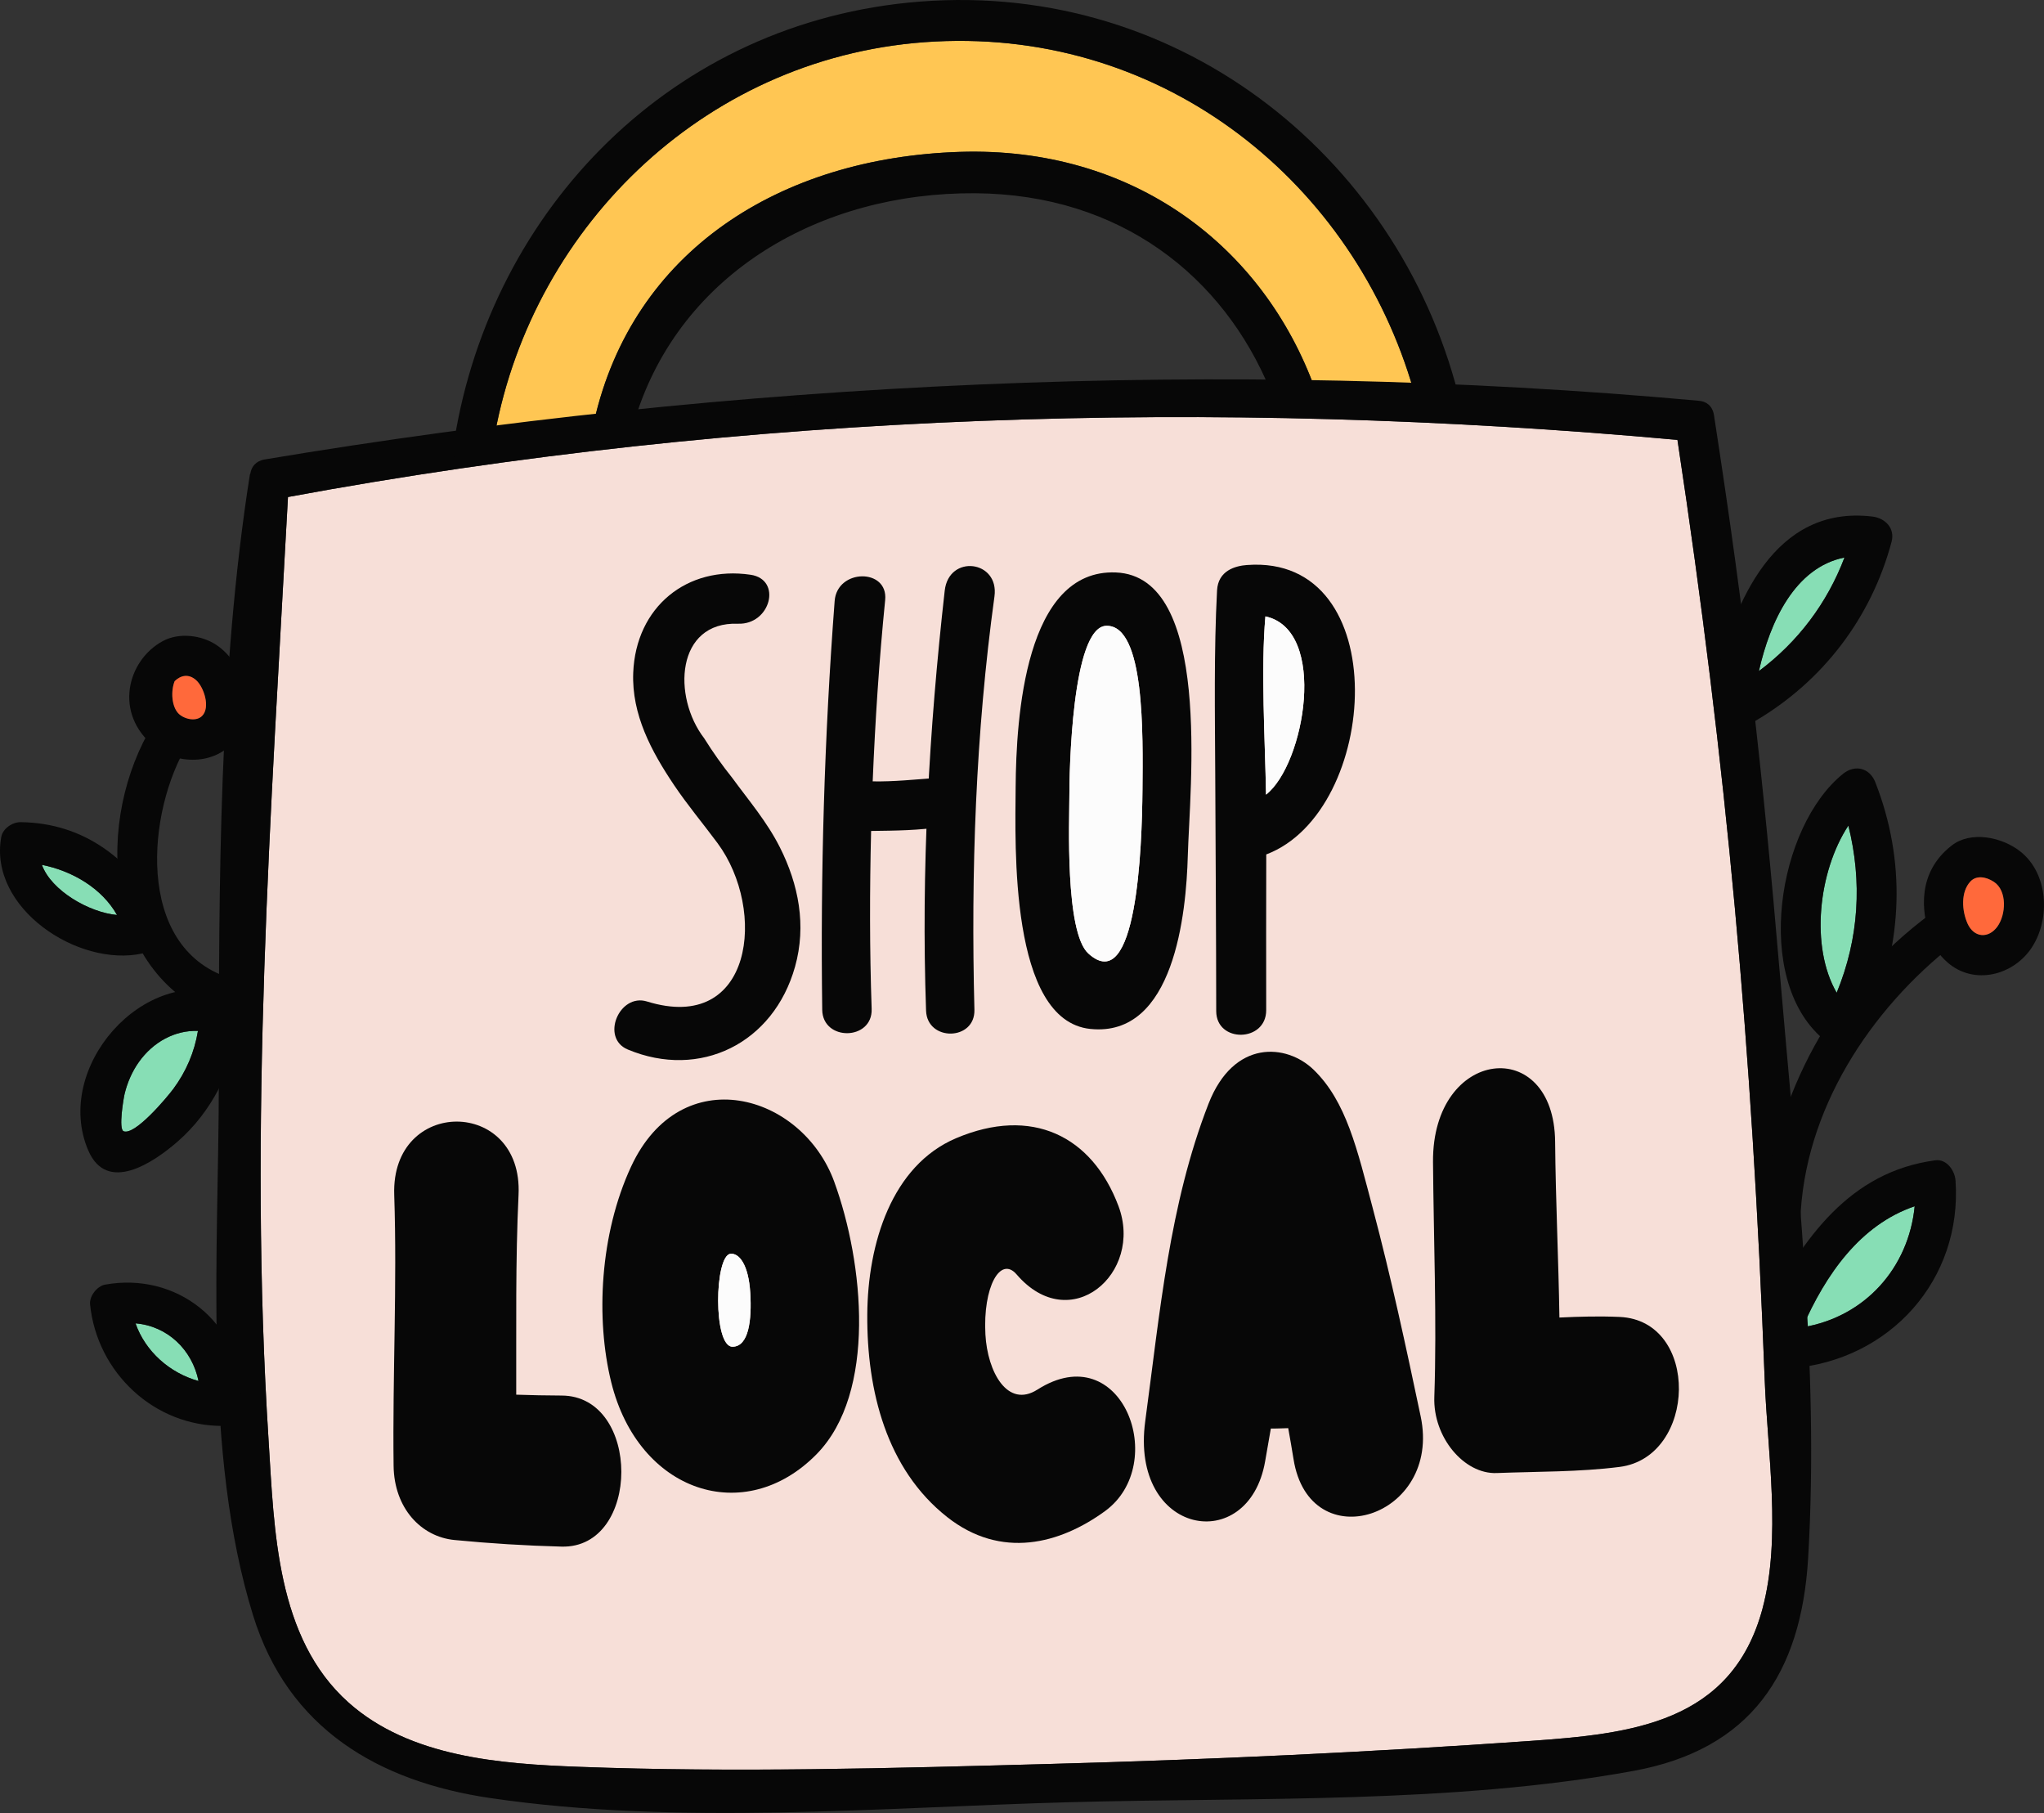 <svg id="_Слой_2" xmlns="http://www.w3.org/2000/svg" width="1080" height="957.73" viewBox="0 0 1080 957.73"><rect x="0" y="0" width="1080" height="957.73" fill="#333333" stroke="none"/><g id="Shop_small06_473512050"><g id="Shop_small06_473512050-2"><path d="M970.46 524.45c-14.11-24.35-9.67-64.25 6.17-88.32 7.38 29.47 5.68 59.56-6.17 88.32z" fill="#87deb5"/><path d="M952.41 701.17c12.23-27.86 30.48-54.18 59.26-63.95-3.15 32.35-26.11 58.53-59.26 63.95z" fill="#87deb5"/><path d="M929.35 354.51c5.9-26.14 19.03-54.76 45.23-60-9.13 24.09-24.6 44.6-45.23 60z" fill="#87deb5"/><path d="M91.51 575.32c-3.18 4.29-20.22 24.7-26.2 22.28-2.81-1.14.0-17.54.53-19.73 1.44-5.96 3.97-11.81 7.53-16.82 7.51-10.59 19.02-16.9 31.23-16.46-1.83 11.16-6.21 21.46-13.08 30.74z" fill="#87deb5"/><path d="M22.13 456.87c15.98 3.14 31.75 12.35 39.7 26.49-14.64-1.32-34.73-12.81-39.7-26.49z" fill="#87deb5"/><path d="M71.6 699.08c16.89 1.38 29.95 13.93 33.3 30.47-15.17-4.21-28.07-15.55-33.3-30.47z" fill="#87deb5"/><path d="M494.09 21.93c122.02-6.26 221.55 75.19 252.92 184.67-12.54-.22-30.32-.46-51.98-.56-27.48-76.27-96.52-128.76-188.02-125.8-94.94 3.07-172.74 52.28-193.13 142.45-17.72 1.91-35.25 4-52.36 6.35 20.58-110.84 113.4-201 232.58-207.11z" fill="#ffc653"/><path d="M931.27 849.79c-16.29 60.54-69.48 66.15-122.8 69.9-84.6 5.94-169.36 9.87-254.14 12.16-82.63 2.23-165.93 4.61-248.57 1.5-41.22-1.55-89.14-4.99-121.63-33.98-38.17-34.06-39.2-91.01-42.2-138.17-10.68-167.5 1.23-331.67 10.23-498.64 241.55-44.72 489.79-52.42 734.16-30.17 26.11 172.52 39.43 321.47 46.11 496.59 1.45 38.03 8.88 83.48-1.17 120.81z" fill="#f7dfd8"/><g><path d="M412.02 447.52c-6.77-13.42-16.32-24.57-25.14-36.62-5.34-6.67-10.28-13.63-14.8-20.88-16.92-22.03-14.92-61.74 17.86-60.53 17.2.63 23.49-23.38 6.63-25.87-33.6-4.95-60.63 17.03-61.99 51.8-.87 22.07 9.65 41.58 21.59 59.33 7.08 10.53 15.37 20.41 22.94 30.62 26.22 35.37 18.77 101.04-37.25 83.68-14.65-4.54-24.69 19.3-10.16 25.37 38.12 15.91 77.03-3.15 88.4-43.8 6.06-21.67 1.91-43.33-8.07-63.09z" fill="#070707"/><path d="M494.54 410.97c-11.1.8-22.28 2.01-33.43 1.8 1.31-32 3.41-63.97 6.59-95.78 1.69-16.92-25.39-16.66-26.69.48-5.47 72.08-7.54 143.68-6.57 215.95.23 16.81 26.71 16.35 26.12-.47-1.09-31.28-1.06-62.64-.29-93.98 12.81-.17 25.42-.24 38.22-2.32 14.56-2.36 10.68-26.75-3.95-25.69z" fill="#070707"/><path d="M499.17 312c-8.32 73.89-12.46 147.54-9.86 221.9.57 16.42 25.97 16.02 25.55-.46-1.88-73.04.64-145.91 10.59-218.37 2.62-19.09-24.1-22.43-26.28-3.07z" fill="#070707"/><path d="M589.6 302.41c-47.98-1.92-52.7 76.67-52.96 113.54-.21 30.18-3.35 123.14 39.44 127.6 44.49 4.64 50.7-61.52 51.52-91.34.99-35.92 13.05-147.76-38-149.8zm-14.53 201.31c-12.49-11.31-10.01-71.16-10.05-82.24-.04-13.24 1.24-90.51 19.57-90.88 20.46-.4 19.29 57.67 19.06 86.63-.24 30.27-2.94 109.72-28.58 86.49z" fill="#070707"/><path d="M658.92 298.47c-6.21.46-15.31 2.91-15.86 13.47-1.68 31.98-1.1 65.27-.95 98.23.19 41.31.47 82.62.51 123.94.02 17 26.45 16.53 26.41-.48-.07-27.42-.01-54.84.03-82.26 60.12-22.7 68.18-158.7-10.13-152.89zm10.03 121.3c-.53-29.23-2.8-66.19-.34-94.15 33.25 7.21 20.77 78.15.34 94.15z" fill="#070707"/></g><path d="M296.69 737.22c-7.98-.01-15.96-.21-23.93-.46.11-35.21-.45-70.45 1.23-105.58 2.45-51.37-67.42-51.77-65.69.0 1.59 47.67-.93 95.46-.33 143.15.28 22.44 14.56 37.49 32.15 39.2 18.84 1.83 37.67 2.99 56.57 3.49 42.1 1.12 42.2-79.73.0-79.8z" fill="#070707"/><path d="M440.83 624.37c-17.09-46.89-81.02-64.86-107.39-8.07-16.53 35.61-18.75 80.47-10.47 113.92 14.42 58.25 70.56 76.59 108.5 37.97 31.83-32.4 24.91-101.16 9.35-143.82zm-53.79 87.05c-10.31.04-9.58-48.31-1.02-49.09 4.47-.41 9.48 5.58 10.4 20.65.86 14.2-.75 28.41-9.38 28.44z" fill="#070707"/><path d="M548.14 734.08c-15.77 10.05-26.38-9.25-27.47-29.12-1.37-25.03 7.85-41.77 16.49-31.72 28.35 32.99 67.18-.54 53.81-36.14-13.96-37.15-45.88-52.78-85.82-35.81-33.98 14.44-46.67 55.6-46.9 93.24-.25 39.99 10.08 81.52 42.15 106.83 28.62 22.58 59.7 14.21 83.46-3.09 34.29-24.98 8.98-92.66-35.71-64.19z" fill="#070707"/><path d="M750.65 748.22c-7.78-36.9-15.68-73.63-25.3-109.9-8.24-31.08-13.95-56.54-31.35-73.3-14.15-13.64-42.12-16.19-55.46 18.09-20.73 53.26-25.66 110.29-33.42 167.6-8.18 60.44 54.56 71.48 63.34 21.29 1.01-5.78 2.01-11.58 3.02-17.36.11.0.17.01.34.0 1.31.08 7.21-.16 8.84-.2.97 5.44 1.94 10.88 2.81 16.36 8.44 53.12 78.47 30.93 67.18-22.58z" fill="#070707"/><path d="M855.77 695.69c-10.57-.47-21.19-.19-31.81.32-.48-30.95-2-61.76-2.27-92.82-.5-56.7-64.98-49.9-64.52 10.65.31 40.51 2.07 83.81.69 124.15-.73 21.21 15.69 40.85 32.95 40.17 21.59-.84 43.47-.51 64.96-3.24 40.88-5.2 42.64-77.33.0-79.23z" fill="#070707"/><path d="M940.49 515.06c-9.14-107.75-18.33-188.84-34.86-295.7-.79-5.09-4.21-7.41-8.04-7.62-.05.0-.07-.03-.12-.04-250.64-22.81-509.68-10.42-757.6 31.01-4.74.79-7.03 3.9-7.59 7.46-.06.23-.22.35-.26.6-16.42 104.11-16.36 216.04-16.4 321.28-.04 89.2-8.52 195.43 18.13 281.39 18.53 59.76 66.08 87.7 125.38 96.42 99.09 14.58 206.02 4.93 305.81 2.19 97.4-2.67 202.22.98 298.27-16.57 61.72-11.28 88.52-51.16 92.17-112.46 6.02-101.26-6.32-207.01-14.88-307.97zm-9.22 334.72c-16.29 60.54-69.48 66.15-122.8 69.9-84.6 5.94-169.36 9.87-254.14 12.16-82.63 2.23-165.93 4.61-248.57 1.5-41.22-1.55-89.14-4.99-121.63-33.98-38.17-34.06-39.2-91.01-42.2-138.17-10.68-167.5 1.23-331.67 10.23-498.64 241.55-44.72 489.79-52.42 734.16-30.17 26.11 172.52 39.43 321.47 46.11 496.59 1.45 38.03 8.88 83.48-1.17 120.81z" fill="#070707"/><path d="M695.57 213.63c17.61.01 35.5.16 53.68.45.01.04.03.08.04.12 7.57.09 15.14.15 22.71.25C742.1 86.1 625.64-10.11 485.96.85c-130.94 10.28-226.13 109.94-245.83 231.28-.07.01-.15.02-.22.03l-1.37 9.26c7.03-.35 14.03-1 21-1.77.05-.33.14-.66.19-.99 56.04-6.93 218.6-24.57 424.37-25.04 3.82.0 7.64.0 11.47.0zM494.09 21.93c122.02-6.26 221.55 75.19 252.92 184.67-12.54-.22-30.32-.46-51.98-.56-27.48-76.27-96.52-128.76-188.02-125.8-94.94 3.07-172.74 52.28-193.13 142.45-17.72 1.91-35.25 4-52.36 6.35 20.58-110.84 113.4-201 232.58-207.11zM671.12 206c-85.05.07-213.67 2.6-335.27 14.43 24-76.31 97.79-118.93 179.5-118.34 76.91.55 131.08 44.12 155.77 103.91z" fill="#070707"/><path d="M1020.48 482.46c-54.14 40.1-80.67 94.17-90.64 159.65-2.39 15.72 20.9 18.64 21.39 2.89 1.81-58.25 36.73-111.7 81.55-146.6 9-7-3.03-22.81-12.3-15.94z" fill="#070707"/><path d="M990.86 413.21c-2.95-7.52-10.68-9.52-16.97-4.48-34.73 27.87-47.59 108.24-10.93 139.82 6.39 5.51 14.47 1.81 16.98-4.03 3.18-.02 6.23-1.5 7.94-5.49 17.49-40.83 19.3-84.22 2.98-125.82zm-20.4 111.24c-14.11-24.35-9.67-64.25 6.17-88.32 7.38 29.47 5.68 59.56-6.17 88.32z" fill="#070707"/><path d="M1033.26 623.64c-.36-5.17-4.65-11.5-10.69-10.69-45.54 6.1-69.66 41.35-89.81 79.06-3.54 6.62.33 12.73 5.58 15.28-3.71 6.44-1.11 16.28 8.25 15.51 51.86-4.26 90.28-46.59 86.67-99.16zm-80.85 77.53c12.23-27.86 30.48-54.18 59.26-63.95-3.15 32.35-26.11 58.53-59.26 63.95z" fill="#070707"/><path d="M1067.55 449.85c-9.92-7.86-26.38-10.98-36.35-3.18-18.47 14.45-15.7 34.91-11.74 47.35 1.66 5.23 4.65 10.11 9.54 14.38 14.15 12.38 35.27 6.82 44.85-8.33 9.6-15.17 8.3-38.65-6.3-50.22zm-12.15 39.59c-4.74 6.57-12.44 5.94-15.79-1.54-3.02-6.75-3.7-16.69 1.52-22.26 2.99-3.19 7.97-2.69 12.37.19 7.18 4.69 6.39 17.38 1.9 23.6z" fill="#070707"/><path d="M989.28 272.87c-51.97-6.18-73.06 45.69-83.05 86.84-1.39 5.74 1.67 9.92 5.81 12.03.31 6.98 7.48 13.77 15.35 9.15 35.81-21.03 61.34-54.54 72.07-94.66 1.94-7.26-3.46-12.57-10.18-13.36zm-59.92 81.64c5.9-26.14 19.03-54.76 45.23-60-9.13 24.09-24.6 44.6-45.23 60z" fill="#070707"/><path d="M120.81 516.45c-49.81-16.45-42.99-88.36-21.66-123.29 7.09-11.61-11.11-22.19-18.2-10.64-30.74 50.09-27.28 130.38 34.07 154.93 12.81 5.13 19.26-16.55 5.79-21z" fill="#070707"/><path d="M114.25 340.66c-7.78-5.16-19.58-6.66-28.21-2.01-18.82 10.13-26.17 38.22-4.51 55.69 12.84 10.36 34.25 9.67 43.71-4.98 9.96-15.43 3.99-38.77-10.98-48.7zm-7.53 37.6c-3.28 3.2-9.71 1.53-12.52-1.45-3.47-3.68-4.04-11.64-1.92-16.98 3.16-3.08 7.42-4.12 11.44-.44 3.99 3.65 7.61 14.38 3 18.87z" fill="#070707"/><path d="M120.7 525.52c-45.03-15.94-92.7 38.61-74.09 82.16 9.88 23.13 34.48 6.48 47.22-4.61 17.83-15.52 28.8-37.54 32.55-60.69 3.18-5.5 2.17-14.08-5.68-16.86zm-29.2 49.8c-3.18 4.29-20.22 24.7-26.2 22.28-2.81-1.14.0-17.54.53-19.73 1.44-5.96 3.97-11.81 7.53-16.82 7.51-10.59 19.02-16.9 31.23-16.46-1.83 11.16-6.21 21.46-13.08 30.74z" fill="#070707"/><path d="M85.23 483.05c-15.59-28.72-40.52-48.34-74.31-48.73-4.32-.05-9.42 3.31-10.25 7.8-6.87 37.53 40.55 68.96 74.46 61.58 4.28-.93 6.44-3.75 7.21-6.97 3.91-2.79 6.08-7.8 2.89-13.68zm-63.1-26.18c15.98 3.14 31.75 12.35 39.7 26.49-14.64-1.32-34.73-12.81-39.7-26.49z" fill="#070707"/><path d="M127.31 737.28c.2-38.68-34.03-65.49-71.77-58.66-4.25.77-8.39 6.07-7.95 10.44 3.63 35.93 33.85 64.53 70.43 64.2 9.26-.09 12.27-9.56 9.3-15.98zm-55.71-38.2c16.89 1.38 29.95 13.93 33.3 30.47-15.17-4.21-28.07-15.55-33.3-30.47z" fill="#070707"/><path d="M1055.4 489.44c-4.74 6.57-12.44 5.94-15.79-1.54-3.02-6.75-3.7-16.69 1.52-22.26 2.99-3.19 7.97-2.69 12.37.19 7.18 4.69 6.39 17.38 1.9 23.6z" fill="#ff693b"/><path d="M106.72 378.26c-3.28 3.2-9.71 1.53-12.52-1.45-3.47-3.68-4.04-11.64-1.92-16.98 3.16-3.08 7.42-4.12 11.44-.44 3.99 3.65 7.61 14.38 3 18.87z" fill="#ff693b"/><path d="M575.07 503.71c-12.49-11.31-10.01-71.16-10.05-82.24-.04-13.24 1.24-90.51 19.57-90.88 20.46-.4 19.29 57.67 19.06 86.63-.24 30.27-2.94 109.72-28.58 86.49z" fill="#fcfcfc"/><path d="M668.95 419.77c-.53-29.23-2.8-66.19-.34-94.15 33.25 7.21 20.77 78.15.34 94.15z" fill="#fcfcfc"/><path d="M387.04 711.42c-10.31.04-9.58-48.31-1.02-49.09 4.47-.41 9.48 5.58 10.4 20.65.86 14.2-.75 28.41-9.38 28.44z" fill="#fcfcfc"/></g></g></svg>